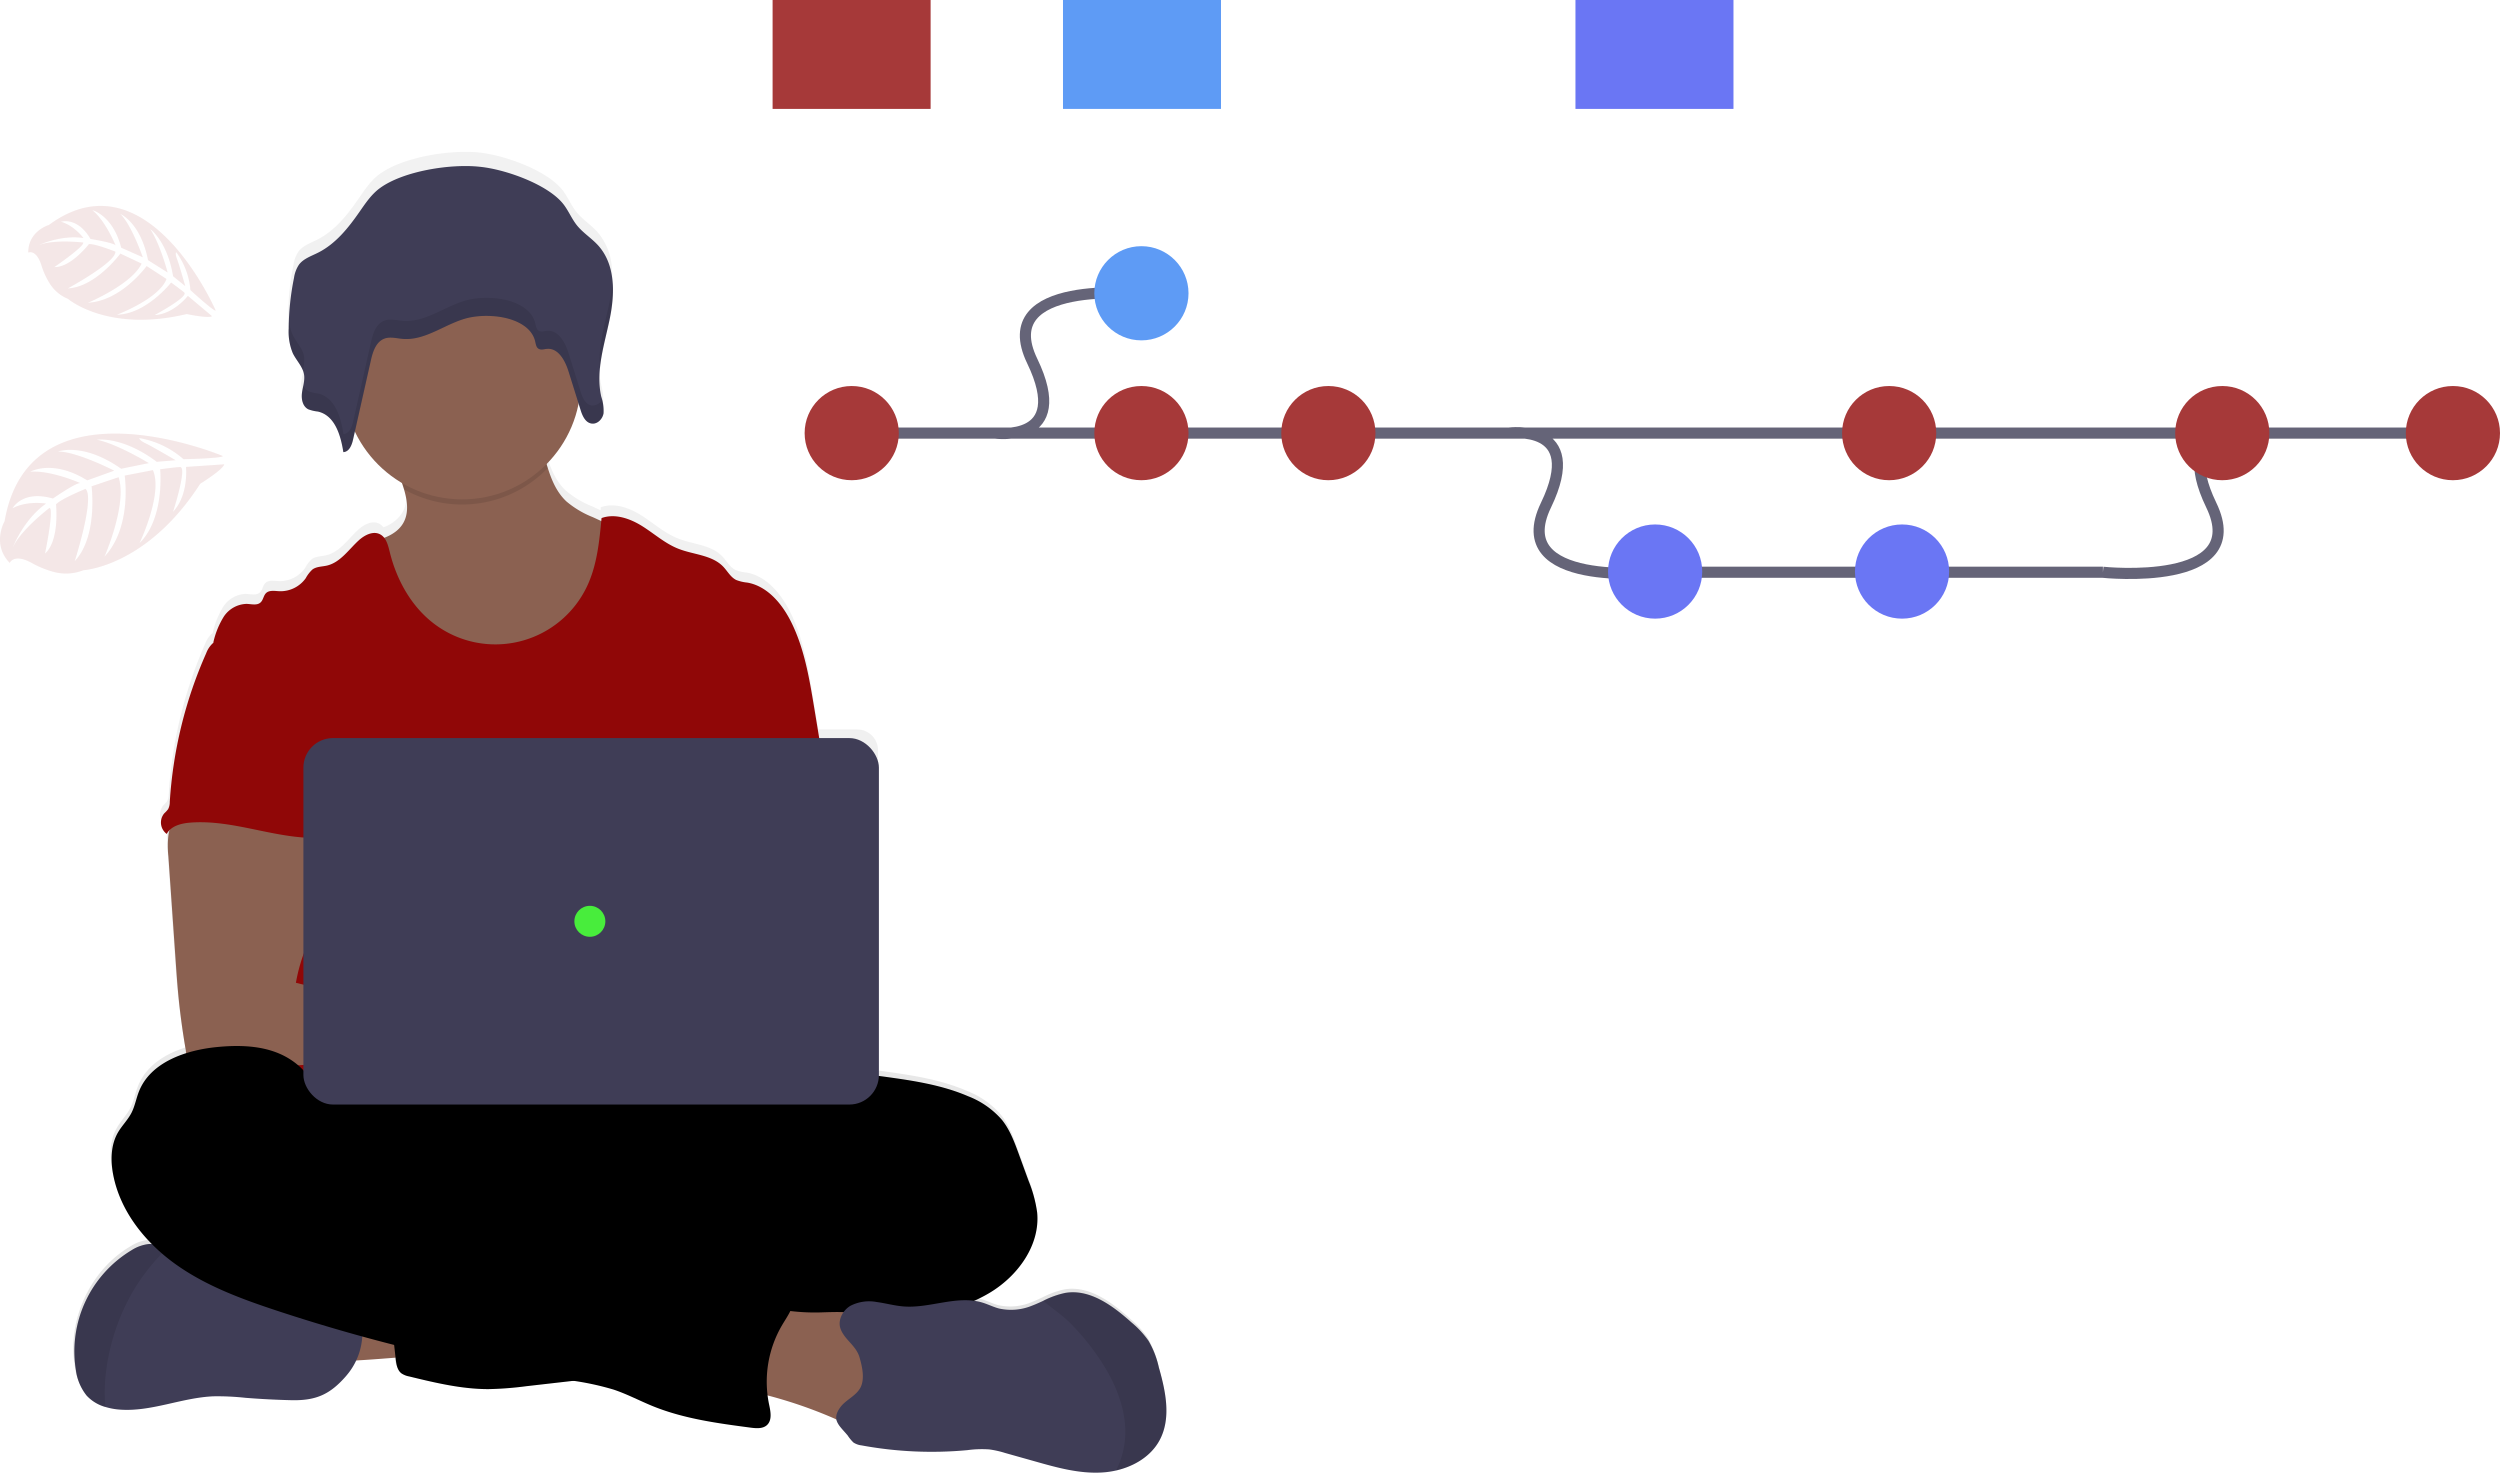 <svg xmlns="http://www.w3.org/2000/svg" viewBox="0 0 674.38 397.257"><defs><linearGradient id="prefix__a" x1=".5" y1="1" x2=".5" gradientUnits="objectBoundingBox"><stop offset="0" stop-color="gray" stop-opacity=".251"/><stop offset=".54" stop-color="gray" stop-opacity=".122"/><stop offset="1" stop-color="gray" stop-opacity=".102"/></linearGradient><style>.prefix__b{fill:#8b6151}.prefix__c{fill:#000}.prefix__d,.prefix__i{opacity:.1}.prefix__e{fill:#900707}.prefix__g{fill:#3f3d56}.prefix__k{fill:none;stroke:#3f3d56;stroke-miterlimit:10;stroke-width:3px}.prefix__l{fill:#3682f3}.prefix__m{fill:#4554f1}</style></defs><g transform="translate(-.003 -85.389)"><path d="M401.908 612.036a26.42 26.42 0 00-2.785-7.261 25.429 25.429 0 00-4.56-4.991c-5.047-4.581-11.243-9.231-17.933-8.075a23.943 23.943 0 00-5.945 2.172c-.975.453-1.956.905-2.959 1.288a14.738 14.738 0 01-8.925.78c-1.532-.411-2.959-1.149-4.469-1.608a14.163 14.163 0 00-2.193-.473 37.35 37.35 0 004.24-2.235c7.5-4.595 13.491-12.9 12.656-21.783a35.963 35.963 0 00-2.325-8.667l-2.673-7.393c-1.156-3.2-2.353-6.467-4.462-9.127a23.093 23.093 0 00-9.14-6.474c-7.414-3.223-15.517-4.358-23.516-5.458l-.557-.077v-86.413a5.569 5.569 0 00-5.569-5.569h-10.512q-.7-4.26-1.392-8.507c-1.323-8.082-2.694-16.311-6.418-23.586-2.437-4.762-6.314-9.308-11.542-10.24a11.2 11.2 0 01-3-.7c-1.532-.752-2.367-2.423-3.543-3.655-3.035-3.181-7.971-3.23-12.036-4.873-3.592-1.427-6.53-4.114-9.8-6.182s-7.337-3.536-10.957-2.193a7.344 7.344 0 01-.077.787l-2.325-1.072a25.613 25.613 0 01-7.073-4.26c-2.583-2.437-3.961-5.667-5.033-9.1a60.86 60.86 0 01-.327-1.079 32.322 32.322 0 008.66-16.534l.564 1.831a12.157 12.157 0 00.446 1.211 4.776 4.776 0 001.392 1.97 2.472 2.472 0 00.585.341 2.437 2.437 0 00.6.153 2.228 2.228 0 00.863-.063 3.293 3.293 0 002.088-1.935 4.176 4.176 0 00.244-.849 4.391 4.391 0 00.049-.529v-.724a1.358 1.358 0 00-.035-.348v-.181a2.026 2.026 0 00-.07-.411c-.028-.132 0-.077 0-.111-.035-.174-.077-.355-.111-.529v-.132c0-.042-.063-.285-.1-.432s-.049-.188-.07-.285v-.042c-.07-.278-.132-.55-.195-.828a23.933 23.933 0 01-.383-7.351 78.715 78.715 0 011.991-10.686l.146-.634c.056-.244.111-.487.16-.738.111-.5.223-1 .327-1.511l.251-1.281.188-1.142v-.142a33 33 0 00.244-7.818 16.452 16.452 0 00-3.919-9.83c-1.747-1.942-4.052-3.376-5.674-5.416-1.518-1.907-2.374-4.26-3.947-6.133-4.344-5.186-15.5-9.182-22.339-9.878-7.839-.794-20.5 1.211-26.823 5.841-2.339 1.706-3.94 4.177-5.569 6.516-2.993 4.351-6.391 8.695-11.187 11.138-1.81.919-3.885 1.615-5.089 3.216a8.7 8.7 0 00-1.358 3.606 71.5 71.5 0 00-1.434 13.77v1.74a12.691 12.691 0 001.086 5.033c.111.237.237.466.369.7l.084.146a27.692 27.692 0 012.228 3.794 5.026 5.026 0 01.341 1.156 8.521 8.521 0 01-.195 3.049 2.678 2.678 0 01-.09.459l-.063.3a.587.587 0 01-.056.306c-.056.3-.1.6-.146.891a6.265 6.265 0 00.153 2.409 3.168 3.168 0 001.545 2.088 4.526 4.526 0 001.253.39c.439.077.884.125 1.316.223a6.494 6.494 0 011.594.592 6.417 6.417 0 011.344.863 7.656 7.656 0 01.578.585 9.745 9.745 0 01.989 1.351q.223.369.418.752a17.176 17.176 0 011.19 3.147c.181.647.334 1.3.466 1.956.063.292.118.585.167.87s.1.578.139.863a2.028 2.028 0 00.557-.111 3.762 3.762 0 001.914-2.715c.056-.195.1-.383.146-.571.16-.7.327-1.462.487-2.193a32.281 32.281 0 0012.7 13.993c.195.578.383 1.149.55 1.733.912 3.154 1.351 6.453-.23 9.21a9.745 9.745 0 01-5.138 4 3.4 3.4 0 00-1.149-.975c-1.831-.919-4.031.195-5.569 1.566-2.785 2.52-5.054 6.133-8.716 6.961-1.323.306-2.785.244-3.885 1.051a9.05 9.05 0 00-1.8 2.367 8.3 8.3 0 01-7.122 3.55c-1.274-.063-2.785-.355-3.655.578-.647.7-.7 1.8-1.392 2.457-.933.919-2.464.473-3.766.418a7.525 7.525 0 00-6.2 3.55 23.2 23.2 0 00-2.785 6.961v.042a4.976 4.976 0 00-.508.425 7.344 7.344 0 00-1.538 2.492 118.95 118.95 0 00-9.816 40.5 4.177 4.177 0 01-.446 1.963 9.658 9.658 0 01-1.023 1.114 3.905 3.905 0 00.647 5.569 4.384 4.384 0 01.745-.989c-.077.32-.146.633-.195.919a24.706 24.706 0 00-.077 6.126q.989 14.508 2 28.995c.188 2.736.376 5.465.627 8.194q.731 7.922 2.088 15.782a6.8 6.8 0 00.153.7c-5.674 1.8-10.721 5.061-12.844 10.5-.738 1.88-1.072 3.926-1.977 5.729-1 1.977-2.631 3.557-3.717 5.493-1.873 3.328-1.956 7.407-1.274 11.138 1.316 7.275 5.249 13.777 10.442 19.068h-.7a10.889 10.889 0 00-4.755 1.706c-10.985 6.418-17.265 20.188-14.974 32.761a14.055 14.055 0 002.882 6.822 10.8 10.8 0 005.068 3.1 17.608 17.608 0 003.738.7c8.563.7 16.854-3.272 25.437-3.606a68.219 68.219 0 018.514.4q6.2.515 12.426.654c6.746.16 10.54-1.636 14.842-6.676a18.171 18.171 0 002.624-4.135c3.662-.209 7.706-.529 10.63-.766l.042.4c.16 1.392.4 2.993 1.518 3.871a5.3 5.3 0 002.088.856c7.031 1.727 14.146 3.481 21.386 3.481a90.293 90.293 0 0010.157-.78l12.719-1.469a63.357 63.357 0 0110.93 2.381c3.676 1.246 7.108 3.1 10.7 4.567 8.354 3.383 17.334 4.595 26.231 5.778 1.518.2 3.258.341 4.379-.7 1.448-1.392.968-3.717.557-5.667-.167-.8-.292-1.6-.39-2.409a122 122 0 0117.571 6.1l1 .439c.292 1.518 1.692 2.729 3.035 4.365a11.135 11.135 0 001.538 1.907 5.132 5.132 0 002.207.794 102.9 102.9 0 0028.493 1.288 29.146 29.146 0 015.876-.2 25.464 25.464 0 014.246.954l8.054 2.311c5.938 1.7 12.016 3.418 18.177 3.035a23.256 23.256 0 003.71-.536c4.873-1.128 9.412-3.85 11.751-8.229 3.311-5.962 1.786-13.282.004-19.826z" transform="translate(-89.524 -158.501)" fill="url(#prefix__a)"/><path class="prefix__b" d="M87.034 452.179c-1.469-3.342-2.861-7.184-1.392-10.526a8.945 8.945 0 014.629-4.351 22.276 22.276 0 016.265-1.545 87.438 87.438 0 0120.368-.278c.494 3.912-.55 7.88-1.448 11.661-.814 3.481-1.281 4-4.873 4.177-2.324.122-22.999 2.092-23.549.862z"/><ellipse class="prefix__c" cx="99.55" cy="27.846" rx="99.55" ry="27.846" transform="translate(49.476 373.944)"/><ellipse class="prefix__d" cx="99.55" cy="27.846" rx="99.55" ry="27.846" transform="translate(49.476 373.944)"/><path class="prefix__b" d="M166.875 254.789a30.972 30.972 0 01-15.97 14.508 40.084 40.084 0 01-12.677 2.409A36.111 36.111 0 01124.235 270c-5.959-2.158-10.909-6.572-14.619-11.716s-6.265-11.02-8.486-16.944c-1.17-3.084-2.283-6.37-1.733-9.628 3.585-.814 7.511-2.012 9.363-5.193 1.58-2.729 1.142-6 .23-9.12a47.117 47.117 0 00-.856-2.6c-.7-2.019-3.1-5.855-1.392-7.581 1.065-1.093 5.527-1.65 7.066-2.36 4.741-2.186 9.113-5.346 14.32-6.384 4.5-.9 9.154-.056 13.651.877a4.49 4.49 0 011.685.606 4.052 4.052 0 011.253 1.88c1.281 3.119 2.033 6.565 3.063 9.816 1.072 3.4 2.45 6.6 5.033 9.015a25.694 25.694 0 007.08 4.219l6.168 2.826a8.11 8.11 0 012.917 1.887 7.386 7.386 0 011.392 3.787 35.378 35.378 0 01-3.495 21.407z"/><path class="prefix__d" d="M147.751 211.65a32.023 32.023 0 01-38.755 5.75 47.117 47.117 0 00-.856-2.6c-.7-2.019-3.1-5.855-1.392-7.581 1.065-1.093 5.527-1.65 7.066-2.36 4.741-2.186 9.113-5.346 14.32-6.384 4.5-.9 9.154-.056 13.652.877a4.49 4.49 0 011.685.606 4.052 4.052 0 011.253 1.88c1.245 3.115 1.997 6.561 3.027 9.812z"/><circle class="prefix__b" cx="32.023" cy="32.023" r="32.023" transform="translate(92.638 156.049)"/><path class="prefix__e" d="M222.226 291.998l-2.631-15.942c-1.33-8-2.7-16.151-6.419-23.356-2.443-4.72-6.321-9.217-11.549-10.15a11.174 11.174 0 01-3.007-.7c-1.532-.738-2.367-2.395-3.543-3.62-3.035-3.147-7.978-3.2-12.043-4.8-3.592-1.392-6.53-4.072-9.8-6.119s-7.344-3.481-10.964-2.172c-.585 6.231-1.2 12.6-3.85 18.274a27.345 27.345 0 01-41.257 10.285c-6.2-4.671-10.178-11.876-12.029-19.416-.453-1.838-.968-3.947-2.659-4.79-1.831-.919-4.031.195-5.569 1.545-2.785 2.5-5.061 6.077-8.723 6.92-1.323.306-2.785.244-3.885 1.044a8.841 8.841 0 00-1.81 2.346 8.354 8.354 0 01-7.122 3.523c-1.274-.063-2.785-.355-3.655.571-.647.7-.7 1.782-1.392 2.43-.94.912-2.464.466-3.773.418a7.612 7.612 0 00-6.2 3.481 22.453 22.453 0 00-2.785 6.864c7.609 16.944 14.57 33.91 22.179 50.854a4.337 4.337 0 01.55 2.088 5.089 5.089 0 01-.947 2.089c-3.731 5.994-3.613 13.533-3.2 20.578s.912 14.487-2.235 20.8c-.856 1.733-1.97 3.321-2.785 5.054-1.907 3.926-2.6 16.485-1.483 20.7h157.383c-3-8.249-1.859-24.8-1.232-33.561.439-6.126-.7-12.245-1.183-18.371-1.066-12.507-.314-24.376-2.382-36.867z"/><path class="prefix__b" d="M45.502 310.239a24.644 24.644 0 00-.084 6.077l2 28.73c.188 2.708.376 5.409.627 8.11.48 5.242 1.2 10.442 2.088 15.636a2.785 2.785 0 002.854 2.708c8.806 1.866 17.9 1.789 26.892 1.281 13.714-.766 27.407-2.513 41.143-2.214 3.536.077 7.658 0 9.8-2.785s.9-7.289-1.9-9.537-6.6-2.785-10.192-2.785c-4.755-.049-9.509.627-14.25.348a70.6 70.6 0 01-12.823-2.36l-11.835-2.945a45.621 45.621 0 013.112-10.366c2.325-6.036 4.5-12.273 4.539-18.74s-2.395-13.269-7.692-16.972c-4.358-3.042-9.969-3.606-15.281-3.481-3.864.111-10.54-.815-14.069.7-2.792 1.223-4.407 5.859-4.929 8.595z"/><path class="prefix__c" d="M230.278 375.928c2.318-.884 4.873-.564 7.358-.23 8 1.093 16.116 2.214 23.53 5.409a23.1 23.1 0 019.147 6.412c2.088 2.638 3.307 5.869 4.462 9.05l2.673 7.324a35.255 35.255 0 012.332 8.584c.835 8.765-5.158 17.028-12.7 21.581s-16.415 6.175-25.061 7.873-17.327 3.578-25.939 5.569a104.427 104.427 0 01-12.2 2.4c-9.217 1.044-18.852-.494-27.609 2.555-3.481 1.218-6.9 3.028-10.512 3.871a65.389 65.389 0 01-7.268 1.107l-16.575 1.894a90.416 90.416 0 01-10.164.78c-7.24 0-14.362-1.713-21.393-3.425a5.41 5.41 0 01-2.088-.842c-1.114-.877-1.357-2.43-1.518-3.836q-1.065-9.335-1.866-18.692c-.167-2.026-.292-4.219.815-5.924 1.392-2.088 4.107-2.743 6.586-3.147a171.867 171.867 0 0131.8-2.207c4.045-4.045 10.714-4.066 16.011-6.265a47.62 47.62 0 005.646-3.07 73.791 73.791 0 0131-9.795 28.856 28.856 0 006.342-.9c4.1-1.274 7.839-4.741 12.05-3.892.522-1.441.884-3.369 2.088-4.358.6-.508 1.337-.849 1.887-1.392 1.163-1.177 1.267-3.028 1.093-4.671s-.564-3.328-.139-4.929a6.815 6.815 0 01.773-1.719c2.091-3.611 5.244-5.463 9.439-5.115z"/><path d="M230.278 375.928c2.318-.884 4.873-.564 7.358-.23 8 1.093 16.116 2.214 23.53 5.409a23.1 23.1 0 019.147 6.412c2.088 2.638 3.307 5.869 4.462 9.05l2.673 7.324a35.255 35.255 0 012.332 8.584c.835 8.765-5.158 17.028-12.7 21.581s-16.415 6.175-25.061 7.873-17.327 3.578-25.939 5.569a104.427 104.427 0 01-12.2 2.4c-9.217 1.044-18.852-.494-27.609 2.555-3.481 1.218-6.9 3.028-10.512 3.871a65.389 65.389 0 01-7.268 1.107l-16.575 1.894a90.416 90.416 0 01-10.164.78c-7.24 0-14.362-1.713-21.393-3.425a5.41 5.41 0 01-2.088-.842c-1.114-.877-1.357-2.43-1.518-3.836q-1.065-9.335-1.866-18.692c-.167-2.026-.292-4.219.815-5.924 1.392-2.088 4.107-2.743 6.586-3.147a171.867 171.867 0 0131.8-2.207c4.045-4.045 10.714-4.066 16.011-6.265a47.62 47.62 0 005.646-3.07 73.791 73.791 0 0131-9.795 28.856 28.856 0 006.342-.9c4.1-1.274 7.839-4.741 12.05-3.892.522-1.441.884-3.369 2.088-4.358.6-.508 1.337-.849 1.887-1.392 1.163-1.177 1.267-3.028 1.093-4.671s-.564-3.328-.139-4.929a6.815 6.815 0 01.773-1.719c2.091-3.611 5.244-5.463 9.439-5.115z" opacity=".05"/><path class="prefix__g" d="M93.438 456.48c-4.309 4.991-8.1 6.773-14.849 6.613q-6.224-.146-12.433-.647a69.767 69.767 0 00-8.521-.4c-8.59.334-16.882 4.267-25.451 3.578a18.042 18.042 0 01-3.738-.7 10.881 10.881 0 01-5.073-3.07 13.866 13.866 0 01-2.882-6.76 31.845 31.845 0 0114.982-32.447 10.986 10.986 0 014.762-1.692 11.285 11.285 0 014.817 1.058l.1.042a36.43 36.43 0 0111.932 7.964 6.725 6.725 0 001.824 1.469 6.266 6.266 0 002.151.4l9.147.578a21.675 21.675 0 014.595.633 36.525 36.525 0 014.831 2.089c4.922 2.2 10.38 2.785 15.7 3.634a2.347 2.347 0 011.392.557 2.179 2.179 0 01.432.9 17.759 17.759 0 01-3.717 16.193z"/><path class="prefix__d" d="M45.153 422.062a54.924 54.924 0 00-9.154 11.445 57.279 57.279 0 00-7.477 22.653 42.048 42.048 0 00-.077 8.778 10.88 10.88 0 01-5.072-3.077 13.866 13.866 0 01-2.882-6.76 31.845 31.845 0 0114.982-32.447 10.984 10.984 0 014.762-1.692 11.286 11.286 0 014.817 1.058z"/><path class="prefix__b" d="M222.317 439.382c5.117-.139 10.86-.4 14.619 3.049 3.585 3.258 4.059 8.632 4.3 13.471l.272 5.618a11.222 11.222 0 01-.536 5.068c-1.225 2.785-4.588 4.128-7.658 3.968s-5.889-1.5-8.695-2.715a122.315 122.315 0 00-23.669-7.456q.4-5.827 1.323-11.6c.425-2.666.494-7.129 2.276-9.342 1.887-2.339 4.344-1.072 6.906-.64a55.437 55.437 0 0010.867.578z"/><path class="prefix__c" d="M87.097 382.931c0 .7-1.093 0-1.19-.745-.766-5.632-5.235-10.275-10.442-12.531s-11.138-2.374-16.777-1.838c-8.528.808-18.1 4.072-21.219 12.043-.738 1.866-1.072 3.885-1.977 5.674-1 1.963-2.638 3.529-3.724 5.437-1.873 3.3-1.949 7.344-1.274 11.076 1.817 9.955 8.625 18.469 16.875 24.365s17.891 9.419 27.5 12.593a476.993 476.993 0 0077.972 18.619 74.926 74.926 0 0112.726 2.625c3.676 1.232 7.115 3.077 10.707 4.525 8.354 3.355 17.341 4.553 26.245 5.729 1.518.195 3.258.334 4.379-.7 1.448-1.344.968-3.683.557-5.611a30.178 30.178 0 013.557-21.414c1.49-2.506 3.425-5.075 3.147-7.978-.334-3.383-3.7-5.778-7.059-6.321s-6.767.258-10.136.7a5.43 5.43 0 01-3.446-.341 6.886 6.886 0 01-1.351-1.2 15.267 15.267 0 00-17.78-2.485c-1.246.7-3.133-.856-4.428-1.441l-14.64-6.627c-16.819-7.609-33.722-15.253-51.515-20.07a10.82 10.82 0 01-3.968-1.65c-.884-.7-1.518-1.643-2.332-2.416-1.775-1.678-4.247-2.346-6.377-3.536s-4.518-4.089-4.03-6.482z"/><path class="prefix__g" d="M312.795 473.911c-2.339 4.337-6.878 7.038-11.751 8.152a23.322 23.322 0 01-3.717.529c-6.161.383-12.245-1.323-18.183-3.007l-8.061-2.269a25.45 25.45 0 00-4.247-.947 29.141 29.141 0 00-5.876.2 104.138 104.138 0 01-28.542-1.281 5.032 5.032 0 01-2.207-.787 10.963 10.963 0 01-1.539-1.887c-2.193-2.638-4.553-4.177-1.956-7.658 1.5-2.019 4.274-3.028 5.437-5.346s.418-5.611-.272-8.006c-.94-3.307-4.031-4.734-5.138-7.769-.828-2.29.564-4.95 2.659-6.2a11.047 11.047 0 017.1-1.023c2.416.32 4.783 1 7.212 1.19 7.143.571 14.445-3.112 21.3-1.037 1.511.459 2.938 1.19 4.469 1.594a14.863 14.863 0 008.932-.773c1-.376 1.984-.828 2.959-1.274a23.829 23.829 0 015.952-2.151c6.69-1.149 12.893 3.481 17.94 8a25.367 25.367 0 014.56 4.943 24.813 24.813 0 012.785 7.191c1.848 6.445 3.372 13.698.184 19.616z"/><path class="prefix__d" d="M312.795 473.91c-2.339 4.337-6.878 7.038-11.751 8.152a22.757 22.757 0 002.471-11.946c-.418-6.62-3.328-12.858-7.038-18.358a65.023 65.023 0 00-7.755-9.447c-2.214-2.228-4.936-4-7.317-6.036a23.821 23.821 0 015.952-2.151c6.69-1.149 12.893 3.481 17.94 8a25.363 25.363 0 014.56 4.943 24.811 24.811 0 012.785 7.191c1.817 6.485 3.344 13.735.153 19.652z"/><path class="prefix__e" d="M57.16 259.149a7.206 7.206 0 00-1.545 2.471 116.857 116.857 0 00-9.816 40.112 4.01 4.01 0 01-.453 1.942 8.5 8.5 0 01-1.023 1.107 3.843 3.843 0 00.654 5.569c1.149-2.165 3.9-2.868 6.342-3.056 11.7-.926 23.133 4.518 34.87 4.107-.828-2.861-2.019-5.611-2.694-8.507-2.986-12.858 4.462-26.857-.1-39.242-.912-2.478-2.437-4.915-4.838-6a12.887 12.887 0 00-3.1-.821c-2.966-.536-8.869-2.826-11.737-1.907-1.058.341-1.476 1.337-2.353 1.935-1.33.856-3.098 1.169-4.207 2.29z"/><rect class="prefix__g" width="155.242" height="98.853" rx="7.97" transform="translate(81.847 284.488)"/><circle cx="4.177" cy="4.177" r="4.177" transform="translate(154.943 329.738)" fill="#48ed3c"/><path class="prefix__g" d="M102.537 136.097c-2.339 1.692-3.94 4.121-5.569 6.453-3 4.309-6.4 8.611-11.194 11.013-1.817.912-3.891 1.6-5.1 3.188a8.59 8.59 0 00-1.358 3.571 70.766 70.766 0 00-1.434 13.645 15.165 15.165 0 001.107 6.711c.954 1.949 2.673 3.6 3.028 5.722.271 1.657-.341 3.307-.557 4.971s.16 3.634 1.7 4.427a10.3 10.3 0 002.576.606c4.629 1.03 6.182 6.46 6.885 10.95 1.573-.091 2.283-1.894 2.611-3.362l4.824-21.448c.522-2.325 1.392-5.019 3.71-5.834 1.552-.536 3.251-.035 4.873.1 6.37.522 11.758-4.4 17.989-5.757a22.972 22.972 0 016.063-.4c4.915.244 10.63 2.262 11.674 6.85.174.745.278 1.636.975 2s1.427.056 2.158 0c3.119-.313 4.957 3.2 5.855 6.063l3.272 10.442c.487 1.58 1.309 3.439 3.021 3.641 1.58.195 2.924-1.3 3.161-2.785a12.2 12.2 0 00-.62-4.511c-1.538-6.857.815-13.874 2.249-20.745s1.692-14.765-3.119-20.056c-1.747-1.914-4.045-3.342-5.674-5.36-1.518-1.894-2.374-4.219-3.947-6.077-4.351-5.131-15.51-9.092-22.353-9.746-7.815-.841-20.485 1.14-26.806 5.728z"/><g class="prefix__i"><path d="M159.676 194.783c-1.713-.209-2.534-2.088-3.021-3.641q-1.636-5.228-3.272-10.442c-.9-2.875-2.736-6.384-5.855-6.063-.731.077-1.518.362-2.158 0s-.8-1.26-.975-2c-1.044-4.595-6.76-6.606-11.674-6.85a23.275 23.275 0 00-6.063.4c-6.231 1.392-11.619 6.265-17.989 5.757-1.643-.132-3.342-.634-4.873-.1-2.346.808-3.188 3.481-3.71 5.834l-4.821 21.435c-.327 1.476-1.037 3.279-2.611 3.362-.7-4.483-2.256-9.913-6.885-10.944a10.943 10.943 0 01-2.576-.606 3.021 3.021 0 01-1.344-1.5c-.125.647-.271 1.295-.355 1.942-.209 1.657.16 3.634 1.7 4.428a10.3 10.3 0 002.576.606c4.629 1.03 6.182 6.46 6.885 10.95 1.573-.09 2.283-1.894 2.611-3.362l4.824-21.448c.522-2.325 1.392-5.019 3.71-5.834 1.552-.536 3.251-.035 4.873.1 6.37.522 11.758-4.4 17.989-5.757a22.972 22.972 0 016.063-.4c4.915.244 10.63 2.262 11.674 6.85.174.745.278 1.636.975 2s1.427.056 2.158 0c3.119-.313 4.957 3.2 5.855 6.063q1.629 5.228 3.272 10.442c.487 1.58 1.309 3.439 3.021 3.641 1.58.195 2.924-1.3 3.161-2.785a9.454 9.454 0 00-.418-3.7 2.875 2.875 0 01-2.743 1.608zM82.028 181.528c-.355-2.123-2.088-3.773-3.028-5.722a11.451 11.451 0 01-1.03-4.177c0 .78-.07 1.559-.077 2.346A15.165 15.165 0 0079 180.686c.773 1.58 2.047 2.973 2.687 4.581a10.484 10.484 0 00.341-3.738zM164.466 166.714c-1.267 6.07-3.244 12.252-2.631 18.337.4-4.49 1.706-9.008 2.631-13.464a35.5 35.5 0 00.808-10.324 42.565 42.565 0 01-.808 5.451z"/></g><g transform="translate(208.414 85.389)" opacity=".8"><path class="prefix__k" d="M21.344 116.835H456.48M60.001 116.828s20.808 2.889 10.032-19.437 29.238-18.1 29.238-18.1M198.584 116.828s20.808-2.882 10.031 19.443 29.238 18.1 29.238 18.1M398.122 116.828s-20.815-2.882-10.031 19.443-29.238 18.1-29.238 18.1M358.852 154.364H244.036"/><circle class="prefix__e" cx="12.705" cy="12.705" r="12.705" transform="translate(8.639 104.13)"/><circle class="prefix__l" cx="12.705" cy="12.705" r="12.705" transform="translate(86.782 66.406)"/><circle class="prefix__e" cx="12.705" cy="12.705" r="12.705" transform="translate(86.782 104.13)"/><circle class="prefix__e" cx="12.705" cy="12.705" r="12.705" transform="translate(137.211 104.13)"/><circle class="prefix__m" cx="12.705" cy="12.705" r="12.705" transform="translate(225.358 141.472)"/><circle class="prefix__m" cx="12.705" cy="12.705" r="12.705" transform="translate(291.966 141.472)"/><circle class="prefix__e" cx="12.705" cy="12.705" r="12.705" transform="translate(288.492 104.13)"/><circle class="prefix__e" cx="12.705" cy="12.705" r="12.705" transform="translate(440.559 104.13)"/><circle class="prefix__e" cx="12.705" cy="12.705" r="12.705" transform="translate(378.351 104.13)"/><path class="prefix__e" d="M0 0h42.625v29.378H0z"/><path class="prefix__l" d="M78.331 0h42.625v29.378H78.331z"/><path class="prefix__m" d="M216.572 0h42.625v29.378h-42.625z"/></g><g class="prefix__i"><path class="prefix__e" d="M60.11 208.399S8.062 186.512 1.24 226.004c0 0-3.557 6.154 1.392 11.236 0 0 1.065-2.729 6.091.091a25.877 25.877 0 005.681 2.311 12.782 12.782 0 008.089-.432s17.118-.926 31.515-23.321c0 0 6.175-3.815 6.481-5.249l-10.317.7s.794 7.553-3.481 12.085c0 0 3.787-11.723 1.97-12.05-.369-.07-5.451.6-5.451.6s1.316 13.136-5.569 19.931c0 0 6.391-13.359 3.613-19.694l-7.616 1.469s2.088 13.819-5.444 21.852c0 0 6.2-14.2 3.8-21.414l-7.289 2.45s1.754 13.512-4.546 20.188c0 0 5.5-17.132 2.91-19.492 0 0-6.558 2.659-7.957 4.177 0 0 1.037 9.746-2.966 13.262 0 0 2.457-11.835 1.239-12.322 0 0-7.616 5.736-9.941 10.686 0 0 2.9-7.56 8.987-11.835 0 0-5.117-.863-9.05 1.274 0 0 2.631-5.019 10.895-2.638 0 0 6.119-4.24 7.344-4.177 0 0-7.818-3.481-13.464-3.049 0 0 6.057-3.481 15.371 2.332l7.275-2.624s-10.094-5.172-15.148-5.152c0 0 6.725-2.6 17.035 4.636l7.449-1.518s-8.354-5.117-13.986-6.307c0 0 6.753-1.072 16.137 5.952l5.089-.425s-6.161-3.634-8.027-4.518-1.782-1.455-1.782-1.455a24.289 24.289 0 0111.932 5.695s10.571-.213 10.609-.86z"/></g><g class="prefix__i"><path class="prefix__e" d="M58.191 169.164s-18.434-42.653-44.992-23.091c0 0-5.611 1.629-5.569 7.449 0 0 2.186-1.016 3.571 3.53a20.954 20.954 0 002.088 4.6 10.442 10.442 0 005.047 4.351s10.7 9.2 32.023 4.1c0 0 5.848 1.246 6.843.578l-6.516-5.479s-3.836 4.943-8.973 5.179c0 0 8.932-4.8 8.041-6.036-.181-.251-3.585-2.743-3.585-2.743s-6.7 8.549-14.619 8.681c0 0 11.41-4.3 13.366-9.642l-5.36-3.481s-6.76 9.4-15.81 9.892c0 0 11.772-4.908 14.459-10.561l-5.729-2.694s-6.655 9.05-14.181 9.391c0 0 13.032-7.045 12.83-9.92 0 0-5.409-2.158-7.129-2.033 0 0-4.922 6.37-9.314 6.189 0 0 8.208-5.632 7.762-6.613 0 0-7.8-.933-11.995.7 0 0 6.029-2.84 12.078-1.907 0 0-2.548-3.432-6.091-4.386 0 0 4.428-1.483 7.978 4.629 0 0 6.043.975 6.753 1.7 0 0-2.652-6.537-6.265-9.482 0 0 5.569 1.392 7.8 10.143l5.82 2.583s-3.049-8.827-6.07-11.688c0 0 5.479 2.283 7.484 12.461l5.291 3.335s-2.047-7.8-4.713-11.716c0 0 4.622 3.216 6.189 12.733l3.272 2.645s-1.594-5.667-2.2-7.254-.23-1.88-.23-1.88a19.945 19.945 0 013.822 10.219s6.428 5.873 6.824 5.518z"/></g></g></svg>